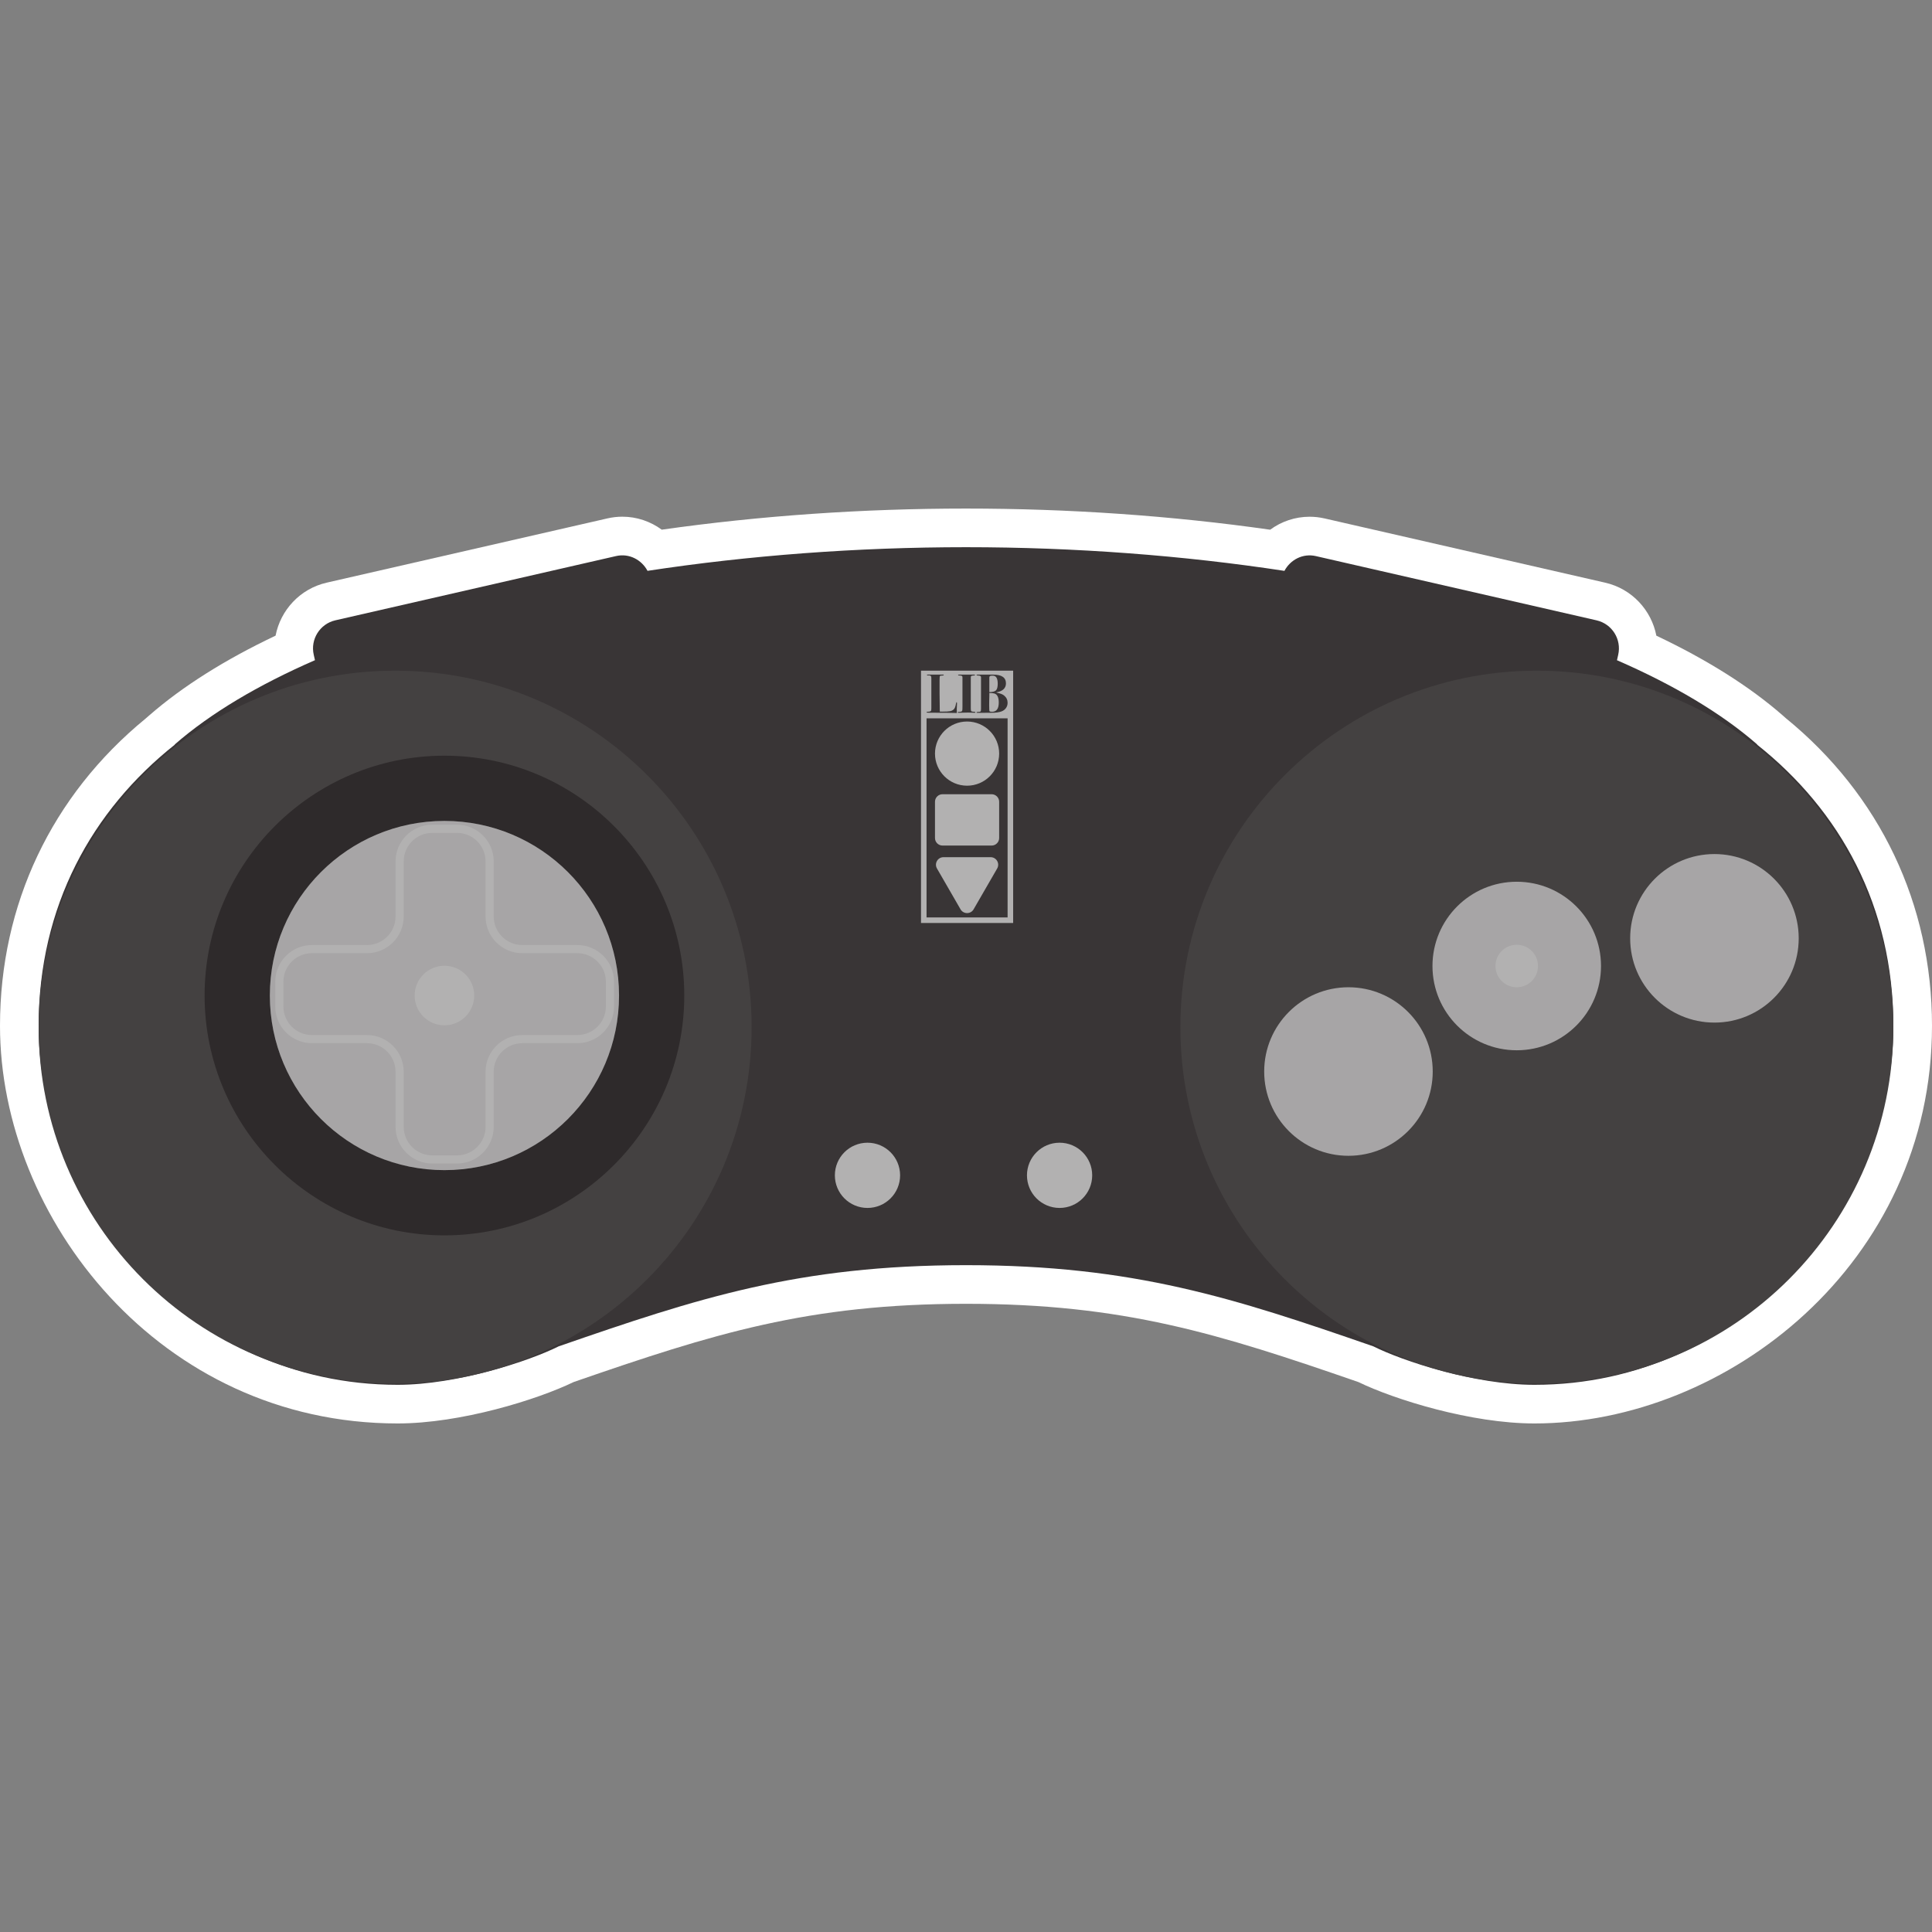 <?xml version="1.0" encoding="UTF-8" standalone="no"?>
<!-- Created with Inkscape (http://www.inkscape.org/) -->

<svg
   xmlns:dc="http://purl.org/dc/elements/1.1/"
   xmlns:cc="http://creativecommons.org/ns#"
   xmlns:rdf="http://www.w3.org/1999/02/22-rdf-syntax-ns#"
   xmlns:svg="http://www.w3.org/2000/svg"
   xmlns="http://www.w3.org/2000/svg"
   xmlns:sodipodi="http://sodipodi.sourceforge.net/DTD/sodipodi-0.dtd"
   xmlns:inkscape="http://www.inkscape.org/namespaces/inkscape"
   id="svg3004"
   version="1.1"
   inkscape:version="0.48.5 r10040"
   width="256"
   height="256"
   xml:space="preserve"
   sodipodi:docname="3DO.svg"
   inkscape:export-filename="/Users/margetts/Desktop/BAXY RetroActive/A_Inkscape_PNG/3DO.png"
   inkscape:export-xdpi="90"
   inkscape:export-ydpi="90"><rect width="100%" height="100%" fill="#808080" stroke="none"/><defs
     id="defs3008"><clipPath
       clipPathUnits="userSpaceOnUse"
       id="clipPath3018"><path
         d="M 0,128 128,128 128,0 0,0 0,128 z"
         id="path3020"
         inkscape:connector-curvature="0" /></clipPath></defs><sodipodi:namedview
     pagecolor="#ffffff"
     bordercolor="#666666"
     borderopacity="1"
     objecttolerance="10"
     gridtolerance="10"
     guidetolerance="10"
     inkscape:pageopacity="0"
     inkscape:pageshadow="2"
     inkscape:window-width="1648"
     inkscape:window-height="1002"
     id="namedview3006"
     showgrid="false"
     fit-margin-top="0"
     fit-margin-left="0"
     fit-margin-right="0"
     fit-margin-bottom="0"
     inkscape:zoom="3.2265625"
     inkscape:cx="78.72155"
     inkscape:cy="128"
     inkscape:window-x="5"
     inkscape:window-y="5"
     inkscape:window-maximized="0"
     inkscape:current-layer="g3012" /><g
     id="g3012"
     inkscape:groupmode="layer"
     inkscape:label="3DO"
     transform="matrix(1.25,0,0,-1.25,0,297.733)"><g
       id="g3014"
       transform="matrix(1.6,0,0,1.6,0,33.877)"><g
         id="g3016"
         clip-path="url(#clipPath3018)"><g
           id="g3022"
           transform="translate(64,94)"><path
             d="m 0,0 c -6.837,0 -13.61,-0.471 -20.157,-1.399 -0.748,0.549 -1.657,0.86 -2.611,0.86 -0.33,0 -0.661,-0.038 -0.984,-0.112 l -18.6,-4.257 c -1.777,-0.406 -3.064,-1.827 -3.39,-3.512 -3.359,-1.594 -6.166,-3.364 -8.361,-5.276 l -0.256,-0.222 C -60.58,-19.019 -64,-26.229 -64,-34.271 c 0,-12.722 10.585,-26.343 26.343,-26.343 4.184,0 9.255,1.577 11.658,2.742 9.29,3.216 15.556,5.185 25.999,5.185 10.443,0 16.709,-1.969 25.999,-5.185 2.403,-1.165 7.474,-2.742 11.658,-2.742 12.722,0 26.343,10.585 26.343,26.343 0,8.068 -3.441,15.296 -9.7,20.397 l -0.196,0.174 c -2.186,1.908 -4.994,3.679 -8.366,5.278 -0.326,1.685 -1.614,3.106 -3.391,3.512 L 23.75,-0.653 c -0.325,0.074 -0.657,0.111 -0.986,0.111 -0.955,0 -1.864,-0.31 -2.612,-0.859 C 13.611,-0.471 6.839,0 0,0"
             style="fill:#ffffff;fill-opacity:1;fill-rule:nonzero;stroke:none"
             id="path3024"
             inkscape:connector-curvature="0" /></g><g
           id="g3026"
           transform="translate(116.414,78.357)"><path
             d="m 0,0 0.006,0.014 c -2.39,2.087 -5.555,3.952 -9.291,5.581 l 0.081,0.359 c 0.234,1.026 -0.408,2.049 -1.433,2.283 l -18.599,4.257 c -0.86,0.196 -1.686,-0.238 -2.081,-0.979 -6.697,1.021 -13.859,1.568 -21.097,1.568 -7.238,0 -14.403,-0.547 -21.1,-1.566 -0.398,0.741 -1.223,1.175 -2.083,0.979 L -94.195,8.239 C -95.22,8.005 -95.862,6.98 -95.628,5.956 l 0.081,-0.359 c -3.736,-1.629 -6.897,-3.498 -9.289,-5.581 l 0.005,-0.014 c -5.489,-4.358 -9.023,-10.702 -9.023,-18.63 0,-11.892 9.909,-23.783 23.783,-23.783 3.964,0 8.756,1.587 10.669,2.548 9.204,3.189 15.863,5.379 26.988,5.379 11.124,0 17.784,-2.19 26.988,-5.379 1.912,-0.961 6.705,-2.548 10.669,-2.548 13.873,0 23.783,11.891 23.783,23.783 C 9.026,-10.7 5.492,-4.356 0,0"
             style="fill:#393536;fill-opacity:1;fill-rule:nonzero;stroke:none"
             id="path3028"
             inkscape:connector-curvature="0" /></g><g
           id="g3030"
           transform="translate(49.797,59.641)"><path
             d="m 0,0 c 0,-13.044 -10.574,-23.619 -23.619,-23.619 -13.044,0 -23.618,10.575 -23.618,23.619 0,13.044 10.574,23.619 23.618,23.619 C -10.574,23.619 0,13.044 0,0"
             style="fill:#444141;fill-opacity:1;fill-rule:nonzero;stroke:none"
             id="path3032"
             inkscape:connector-curvature="0" /></g><g
           id="g3034"
           transform="translate(125.44,59.641)"><path
             d="m 0,0 c 0,-13.044 -10.574,-23.619 -23.619,-23.619 -13.044,0 -23.618,10.575 -23.618,23.619 0,13.044 10.574,23.619 23.618,23.619 C -10.574,23.619 0,13.044 0,0"
             style="fill:#444141;fill-opacity:1;fill-rule:nonzero;stroke:none"
             id="path3036"
             inkscape:connector-curvature="0" /></g><g
           id="g3038"
           transform="translate(106.071,63.693)"><path
             d="m 0,0 c 0,-3.083 -2.5,-5.583 -5.583,-5.583 -3.084,0 -5.583,2.5 -5.583,5.583 0,3.083 2.499,5.583 5.583,5.583 C -2.5,5.583 0,3.083 0,0"
             style="fill:#a7a5a6;fill-opacity:1;fill-rule:nonzero;stroke:none"
             id="path3040"
             inkscape:connector-curvature="0" /></g><g
           id="g3042"
           transform="translate(94.922,56.702)"><path
             d="m 0,0 c 0,-3.083 -2.5,-5.583 -5.583,-5.583 -3.084,0 -5.583,2.5 -5.583,5.583 0,3.083 2.499,5.583 5.583,5.583 C -2.5,5.583 0,3.083 0,0"
             style="fill:#a7a5a6;fill-opacity:1;fill-rule:nonzero;stroke:none"
             id="path3044"
             inkscape:connector-curvature="0" /></g><g
           id="g3046"
           transform="translate(119.169,65.527)"><path
             d="m 0,0 c 0,-3.083 -2.5,-5.583 -5.583,-5.583 -3.084,0 -5.583,2.5 -5.583,5.583 0,3.083 2.499,5.583 5.583,5.583 C -2.5,5.583 0,3.083 0,0"
             style="fill:#a7a5a6;fill-opacity:1;fill-rule:nonzero;stroke:none"
             id="path3048"
             inkscape:connector-curvature="0" /></g><g
           id="g3050"
           transform="translate(29.445,77.627)"><path
             d="m 0,0 c -8.762,0 -15.89,-7.128 -15.89,-15.89 0,-8.762 7.128,-15.89 15.89,-15.89 8.762,0 15.89,7.128 15.89,15.89 C 15.89,-7.128 8.762,0 0,0 m 0,-4.322 c 6.389,0 11.568,-5.18 11.568,-11.568 0,-6.389 -5.179,-11.568 -11.568,-11.568 -6.389,0 -11.568,5.179 -11.568,11.568 0,6.388 5.179,11.568 11.568,11.568"
             style="fill:#2e2a2b;fill-opacity:1;fill-rule:nonzero;stroke:none"
             id="path3052"
             inkscape:connector-curvature="0" /></g><g
           id="g3054"
           transform="translate(41.013,61.737)"><path
             d="m 0,0 c 0,-6.389 -5.179,-11.568 -11.568,-11.568 -6.388,0 -11.567,5.179 -11.567,11.568 0,6.389 5.179,11.568 11.567,11.568 C -5.179,11.568 0,6.389 0,0"
             style="fill:#a7a5a6;fill-opacity:1;fill-rule:nonzero;stroke:none"
             id="path3056"
             inkscape:connector-curvature="0" /></g><g
           id="g3058"
           transform="translate(31.418,61.737)"><path
             d="m 0,0 c 0,-1.09 -0.883,-1.973 -1.973,-1.973 -1.09,0 -1.973,0.883 -1.973,1.973 0,1.09 0.883,1.973 1.973,1.973 C -0.883,1.973 0,1.09 0,0"
             style="fill:#b2b1b1;fill-opacity:1;fill-rule:nonzero;stroke:none"
             id="path3060"
             inkscape:connector-curvature="0" /></g><g
           id="g3062"
           transform="translate(101.896,63.693)"><path
             d="m 0,0 c 0,-0.778 -0.63,-1.408 -1.408,-1.408 -0.778,0 -1.408,0.63 -1.408,1.408 0,0.778 0.63,1.408 1.408,1.408 C -0.63,1.408 0,0.778 0,0"
             style="fill:#b2b1b1;fill-opacity:1;fill-rule:nonzero;stroke:none"
             id="path3064"
             inkscape:connector-curvature="0" /></g><g
           id="g3066"
           transform="translate(20.667,64.542)"><path
             d="m 0,0 c -1.043,0 -1.891,-0.848 -1.891,-1.891 l 0,-1.641 c 0,-1.043 0.848,-1.891 1.891,-1.891 l 3.648,0 c 1.34,0 2.431,-1.091 2.431,-2.431 l 0,-3.65 c 0,-1.042 0.849,-1.891 1.892,-1.891 l 1.641,0 c 1.042,0 1.891,0.849 1.891,1.891 l 0,3.65 c 0,1.34 1.091,2.431 2.431,2.431 l 3.649,0 c 1.043,0 1.891,0.848 1.891,1.891 l 0,1.641 C 19.474,-0.848 18.626,0 17.583,0 l -3.649,0 c -1.34,0 -2.431,1.091 -2.431,2.431 l 0,3.648 c 0,1.043 -0.849,1.892 -1.891,1.892 l -1.641,0 C 6.928,7.971 6.079,7.122 6.079,6.079 l 0,-3.648 C 6.079,1.091 4.988,0 3.648,0 L 0,0 z m 9.612,-13.935 -1.641,0 c -1.341,0 -2.432,1.091 -2.432,2.431 l 0,3.65 c 0,1.042 -0.848,1.891 -1.891,1.891 l -3.648,0 c -1.34,0 -2.431,1.091 -2.431,2.431 l 0,1.641 c 0,1.34 1.091,2.431 2.431,2.431 l 3.648,0 c 1.043,0 1.891,0.849 1.891,1.891 l 0,3.648 c 0,1.341 1.091,2.432 2.432,2.432 l 1.641,0 c 1.34,0 2.431,-1.091 2.431,-2.432 l 0,-3.648 c 0,-1.042 0.848,-1.891 1.891,-1.891 l 3.649,0 c 1.34,0 2.432,-1.091 2.432,-2.431 l 0,-1.641 c 0,-1.34 -1.092,-2.431 -2.432,-2.431 l -3.649,0 c -1.043,0 -1.891,-0.849 -1.891,-1.891 l 0,-3.65 c 0,-1.34 -1.091,-2.431 -2.431,-2.431"
             style="fill:#b2b1b1;fill-opacity:1;fill-rule:nonzero;stroke:none"
             id="path3068"
             inkscape:connector-curvature="0" /></g><g
           id="g3070"
           transform="translate(59.634,49.825)"><path
             d="m 0,0 c 0,-1.194 -0.968,-2.161 -2.161,-2.161 -1.194,0 -2.161,0.967 -2.161,2.161 0,1.194 0.967,2.161 2.161,2.161 C -0.968,2.161 0,1.194 0,0"
             style="fill:#b2b1b1;fill-opacity:1;fill-rule:nonzero;stroke:none"
             id="path3072"
             inkscape:connector-curvature="0" /></g><g
           id="g3074"
           transform="translate(72.361,49.825)"><path
             d="m 0,0 c 0,-1.194 -0.968,-2.161 -2.161,-2.161 -1.194,0 -2.161,0.967 -2.161,2.161 0,1.194 0.967,2.161 2.161,2.161 C -0.968,2.161 0,1.194 0,0"
             style="fill:#b2b1b1;fill-opacity:1;fill-rule:nonzero;stroke:none"
             id="path3076"
             inkscape:connector-curvature="0" /></g><g
           id="g3078"
           transform="translate(62.445,75.074)"><path
             d="m 0,0 3.252,0 c 0.276,0 0.5,-0.224 0.5,-0.5 l 0,-2.401 c 0,-0.276 -0.224,-0.5 -0.5,-0.5 l -3.252,0 c -0.276,0 -0.5,0.224 -0.5,0.5 l 0,2.401 C -0.5,-0.224 -0.276,0 0,0"
             style="fill:#b2b1b1;fill-opacity:1;fill-rule:nonzero;stroke:none"
             id="path3080"
             inkscape:connector-curvature="0" /></g><g
           id="g3082"
           transform="translate(61.945,77.765)"><path
             d="M 0,0 C 0,1.174 0.952,2.126 2.126,2.126 3.3,2.126 4.252,1.174 4.252,0 4.252,-1.174 3.3,-2.126 2.126,-2.126 0.952,-2.126 0,-1.174 0,0"
             style="fill:#b2b1b1;fill-opacity:1;fill-rule:nonzero;stroke:none"
             id="path3084"
             inkscape:connector-curvature="0" /></g><g
           id="g3086"
           transform="translate(63.638,67.449)"><path
             d="m 0,0 -1.561,2.704 c -0.192,0.333 0.048,0.75 0.433,0.75 l 3.122,0 c 0.385,0 0.625,-0.417 0.433,-0.75 L 0.866,0 C 0.674,-0.333 0.192,-0.333 0,0"
             style="fill:#b2b1b1;fill-opacity:1;fill-rule:nonzero;stroke:none"
             id="path3088"
             inkscape:connector-curvature="0" /></g><path
           d="m 66.756,66.911 -5.37,0 0,13.191 5.37,0 0,-13.191 z m -5.737,-0.368 6.105,0 0,16.717 -6.105,0 0,-16.717 z"
           style="fill:#b2b1b1;fill-opacity:1;fill-rule:nonzero;stroke:none"
           id="path3090"
           inkscape:connector-curvature="0" /><g
           id="g3092"
           transform="translate(63.404,81.091)"><path
             d="m 0,0 c 0,-0.046 -0.001,-0.085 -0.004,-0.117 -0.009,-0.107 -0.013,-0.194 -0.011,-0.259 l 0.004,-0.26 c -0.312,0.012 -0.876,0.018 -1.692,0.018 l -0.154,0 c -0.107,0 -0.161,0.011 -0.161,0.031 0,0.021 0.017,0.031 0.052,0.031 0.121,0.003 0.199,0.02 0.233,0.051 0.022,0.02 0.033,0.078 0.033,0.176 l 0,1.978 c 0,0.083 -0.007,0.134 -0.022,0.153 -0.029,0.037 -0.075,0.054 -0.137,0.051 l -0.092,0 c -0.028,0 -0.041,0.009 -0.041,0.028 0,0.018 0.017,0.027 0.051,0.027 l 0.059,0 0.928,0 0.04,0 c 0.025,0 0.037,-0.01 0.037,-0.029 0,-0.022 -0.032,-0.033 -0.095,-0.033 -0.09,0 -0.143,-0.011 -0.159,-0.033 C -1.147,1.791 -1.155,1.695 -1.155,1.524 l 0,-0.87 c 0,-0.178 0.005,-0.576 0.015,-1.195 0.046,-0.002 0.098,-0.004 0.157,-0.004 0.256,0 0.432,0.01 0.53,0.03 0.153,0.031 0.258,0.109 0.314,0.234 0.029,0.063 0.056,0.164 0.081,0.303 C -0.051,0.061 -0.04,0.08 -0.026,0.08 -0.008,0.08 0,0.054 0,0"
             style="fill:#393536;fill-opacity:1;fill-rule:nonzero;stroke:none"
             id="path3094"
             inkscape:connector-curvature="0" /></g><g
           id="g3096"
           transform="translate(64.621,80.5)"><path
             d="m 0,0 c 0,-0.021 -0.016,-0.031 -0.047,-0.031 -0.018,0 -0.033,0.001 -0.048,0.004 -0.146,0.007 -0.272,0.011 -0.376,0.011 -0.11,0 -0.271,-0.004 -0.483,-0.011 -0.071,-0.003 -0.123,-0.004 -0.157,-0.004 -0.037,0 -0.055,0.011 -0.055,0.033 0,0.012 0.007,0.019 0.02,0.022 0.014,0.002 0.06,0.005 0.141,0.007 0.075,0.015 0.119,0.037 0.131,0.068 0.013,0.03 0.019,0.128 0.019,0.294 l 0,1.758 0,0.135 c -0.003,0.044 -0.004,0.065 -0.004,0.062 0,0.061 -0.061,0.092 -0.183,0.092 -0.068,0 -0.102,0.008 -0.102,0.026 0,0.016 0.005,0.026 0.015,0.029 0.009,0.002 0.041,0.003 0.095,0.003 l 0.131,0 0.289,0 0.186,0 0.167,0 0.151,0 0.037,0 c 0.032,0 0.047,-0.009 0.047,-0.027 0,-0.014 -0.005,-0.023 -0.016,-0.026 C -0.053,2.441 -0.09,2.439 -0.153,2.436 -0.229,2.431 -0.275,2.416 -0.292,2.389 l -0.011,-0.07 0,-2.062 c 0,-0.104 0.011,-0.166 0.034,-0.186 0.024,-0.019 0.102,-0.033 0.236,-0.04 C -0.011,0.029 0,0.018 0,0"
             style="fill:#393536;fill-opacity:1;fill-rule:nonzero;stroke:none"
             id="path3098"
             inkscape:connector-curvature="0" /></g><g
           id="g3100"
           transform="translate(66.102,82.399)"><path
             d="M 0,0 C 0,0.353 -0.108,0.53 -0.323,0.53 -0.399,0.53 -0.451,0.526 -0.477,0.519 -0.529,0.502 -0.556,0.464 -0.556,0.406 l 0,-0.965 c 0.213,0 0.359,0.037 0.438,0.113 C -0.039,-0.37 0,-0.222 0,0 m 0.069,-1.25 c 0,0.343 -0.097,0.543 -0.292,0.599 -0.077,0.022 -0.188,0.033 -0.333,0.033 l 0,-0.212 c 0,-0.061 -0.002,-0.147 -0.007,-0.259 -0.002,-0.056 -0.004,-0.161 -0.004,-0.315 0,-0.263 0.008,-0.403 0.022,-0.42 0.02,-0.027 0.075,-0.04 0.165,-0.04 0.3,0 0.449,0.204 0.449,0.614 m 0.585,-0.016 c 0,-0.152 -0.046,-0.282 -0.139,-0.391 -0.092,-0.109 -0.22,-0.181 -0.383,-0.218 -0.13,-0.029 -0.251,-0.046 -0.366,-0.051 -0.114,-0.005 -0.451,-0.008 -1.009,-0.008 -0.078,0 -0.124,0.002 -0.139,0.004 -0.014,0.002 -0.022,0.011 -0.022,0.026 0,0.022 0.04,0.033 0.119,0.033 0.079,0 0.129,0.011 0.148,0.034 0.02,0.024 0.03,0.08 0.03,0.171 l 0,2.093 c 0,0.071 -0.057,0.108 -0.171,0.11 -0.086,0.003 -0.129,0.013 -0.129,0.031 0,0.021 0.026,0.031 0.08,0.031 l 0.15,0 0.877,0 c 0.563,0 0.845,-0.193 0.845,-0.579 0,-0.32 -0.21,-0.518 -0.629,-0.594 L -0.091,-0.588 C 0.155,-0.64 0.325,-0.704 0.42,-0.783 0.576,-0.912 0.654,-1.073 0.654,-1.266"
             style="fill:#393536;fill-opacity:1;fill-rule:nonzero;stroke:none"
             id="path3102"
             inkscape:connector-curvature="0" /></g></g></g></g></svg>